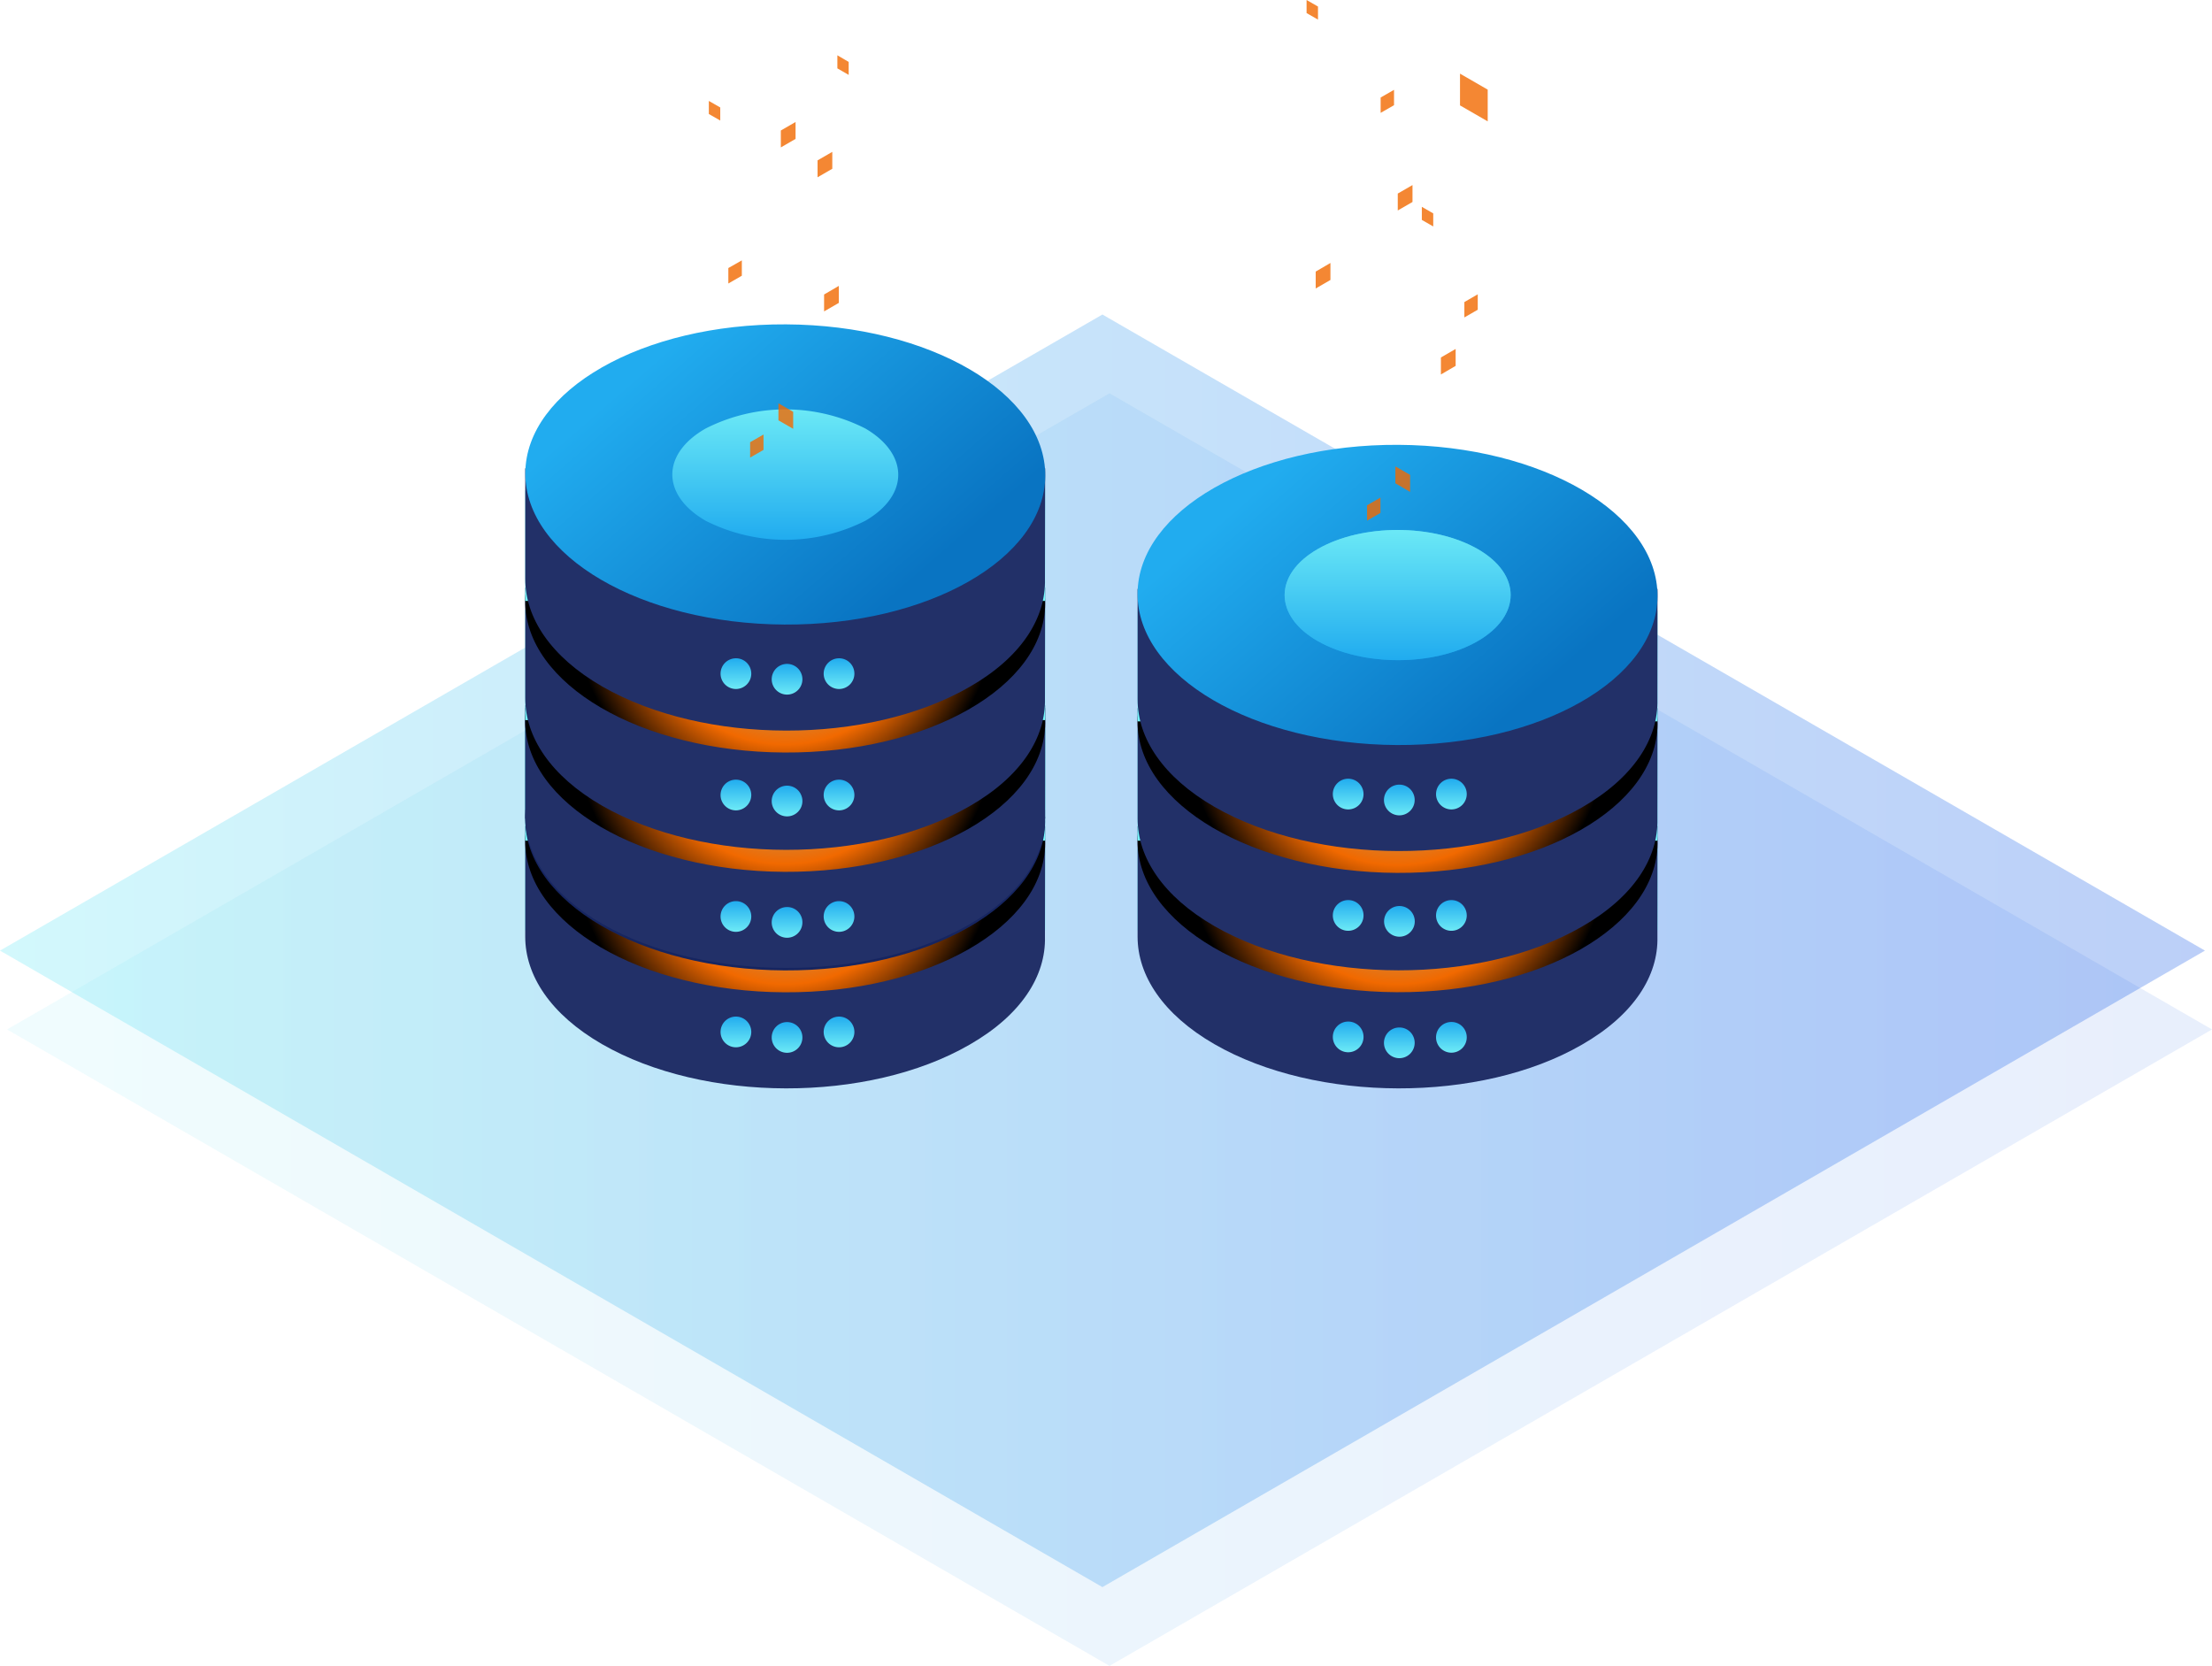 <svg xmlns="http://www.w3.org/2000/svg" xmlns:xlink="http://www.w3.org/1999/xlink" viewBox="0 0 213.23 160.59"><defs><style>.cls-1{isolation:isolate;}.cls-2{opacity:0.3;fill:url(#linear-gradient);}.cls-2,.cls-3{mix-blend-mode:screen;}.cls-3{opacity:0.1;fill:url(#linear-gradient-2);}.cls-4{fill:#74f9fc;}.cls-5{fill:#223068;}.cls-6{fill:url(#radial-gradient);}.cls-7{fill:url(#radial-gradient-2);}.cls-8{fill:url(#linear-gradient-3);}.cls-9{fill:url(#linear-gradient-4);}.cls-10{opacity:0.57;}.cls-11{fill:url(#linear-gradient-6);}.cls-12{fill:url(#linear-gradient-7);}.cls-13{fill:url(#linear-gradient-8);}.cls-14{fill:url(#linear-gradient-9);}.cls-15{fill:url(#linear-gradient-10);}.cls-16{fill:url(#linear-gradient-11);}.cls-17{fill:url(#linear-gradient-12);}.cls-18{fill:url(#linear-gradient-13);}.cls-19{fill:url(#linear-gradient-14);}.cls-20{fill:url(#radial-gradient-3);}.cls-21{fill:#162560;}.cls-22{fill:url(#radial-gradient-4);}.cls-23{fill:url(#radial-gradient-5);}.cls-24{fill:url(#linear-gradient-15);}.cls-25{fill:url(#linear-gradient-16);}.cls-26{fill:url(#linear-gradient-18);}.cls-27{fill:url(#linear-gradient-19);}.cls-28{fill:url(#linear-gradient-20);}.cls-29{fill:url(#linear-gradient-21);}.cls-30{fill:url(#linear-gradient-22);}.cls-31{fill:url(#linear-gradient-23);}.cls-32{fill:url(#linear-gradient-24);}.cls-33{fill:url(#linear-gradient-25);}.cls-34{fill:url(#linear-gradient-26);}.cls-35{fill:url(#linear-gradient-27);}.cls-36{fill:url(#linear-gradient-28);}.cls-37{fill:url(#linear-gradient-29);}.cls-38{opacity:0.8;}.cls-39{fill:#f16900;}</style><linearGradient id="linear-gradient" y1="91.66" x2="212.55" y2="91.66" gradientUnits="userSpaceOnUse"><stop offset="0" stop-color="#6deaf6"/><stop offset="0.23" stop-color="#5ac8f3"/><stop offset="0.76" stop-color="#307eed"/><stop offset="1" stop-color="#2061ea"/></linearGradient><linearGradient id="linear-gradient-2" x1="0.68" y1="99.25" x2="213.23" y2="99.25" xlink:href="#linear-gradient"/><radialGradient id="radial-gradient" cx="134.72" cy="81.18" r="20.46" gradientTransform="translate(215.17 -53.97) rotate(89.69)" gradientUnits="userSpaceOnUse"><stop offset="0" stop-color="#6be4f3"/><stop offset="0.22" stop-color="#95bea8"/><stop offset="0.67" stop-color="#f16900"/><stop offset="0.84" stop-color="#753300"/><stop offset="1"/></radialGradient><radialGradient id="radial-gradient-2" cx="134.72" cy="69.69" r="20.46" gradientTransform="translate(203.67 -65.41) rotate(89.69)" xlink:href="#radial-gradient"/><linearGradient id="linear-gradient-3" x1="123.84" y1="44.8" x2="145.09" y2="69.32" gradientTransform="translate(191.34 -77.68) rotate(89.69)" gradientUnits="userSpaceOnUse"><stop offset="0" stop-color="#21acef"/><stop offset="1" stop-color="#0974c2"/></linearGradient><linearGradient id="linear-gradient-4" x1="134.72" y1="63.56" x2="134.72" y2="50.81" gradientUnits="userSpaceOnUse"><stop offset="0" stop-color="#21acef"/><stop offset="1" stop-color="#6deaf6"/></linearGradient><linearGradient id="linear-gradient-6" x1="134.9" y1="78.6" x2="134.9" y2="75.64" gradientUnits="userSpaceOnUse"><stop offset="0" stop-color="#6deaf6"/><stop offset="1" stop-color="#21acef"/></linearGradient><linearGradient id="linear-gradient-7" x1="129.97" y1="78.03" x2="129.97" y2="75.07" xlink:href="#linear-gradient-6"/><linearGradient id="linear-gradient-8" x1="139.91" y1="78.03" x2="139.91" y2="75.07" xlink:href="#linear-gradient-6"/><linearGradient id="linear-gradient-9" x1="134.9" y1="90.3" x2="134.9" y2="87.35" xlink:href="#linear-gradient-6"/><linearGradient id="linear-gradient-10" x1="129.97" y1="89.73" x2="129.97" y2="86.77" xlink:href="#linear-gradient-6"/><linearGradient id="linear-gradient-11" x1="139.91" y1="89.73" x2="139.91" y2="86.77" xlink:href="#linear-gradient-6"/><linearGradient id="linear-gradient-12" x1="134.9" y1="102" x2="134.9" y2="99.05" xlink:href="#linear-gradient-6"/><linearGradient id="linear-gradient-13" x1="129.97" y1="101.43" x2="129.97" y2="98.48" xlink:href="#linear-gradient-6"/><linearGradient id="linear-gradient-14" x1="139.91" y1="101.43" x2="139.91" y2="98.48" xlink:href="#linear-gradient-6"/><radialGradient id="radial-gradient-3" cx="75.69" cy="81.18" r="20.46" gradientTransform="translate(156.47 5.05) rotate(89.69)" gradientUnits="userSpaceOnUse"><stop offset="0" stop-color="#6be4f3"/><stop offset="0.22" stop-color="#95bea8"/><stop offset="0.67" stop-color="#f16900"/><stop offset="0.84" stop-color="#753300"/><stop offset="1"/></radialGradient><radialGradient id="radial-gradient-4" cx="75.69" cy="69.57" r="20.46" gradientTransform="translate(144.85 -6.5) rotate(89.69)" xlink:href="#radial-gradient"/><radialGradient id="radial-gradient-5" cx="75.69" cy="58.07" r="20.46" gradientTransform="translate(133.36 -17.93) rotate(89.69)" xlink:href="#radial-gradient"/><linearGradient id="linear-gradient-15" x1="64.82" y1="33.19" x2="86.06" y2="57.7" gradientTransform="translate(121.02 -30.2) rotate(89.69)" xlink:href="#linear-gradient-3"/><linearGradient id="linear-gradient-16" x1="75.69" y1="51.95" x2="75.69" y2="39.2" xlink:href="#linear-gradient-4"/><linearGradient id="linear-gradient-18" x1="75.87" y1="66.99" x2="75.87" y2="64.03" xlink:href="#linear-gradient-6"/><linearGradient id="linear-gradient-19" x1="70.94" y1="66.41" x2="70.94" y2="63.46" xlink:href="#linear-gradient-6"/><linearGradient id="linear-gradient-20" x1="80.88" y1="66.41" x2="80.88" y2="63.46" xlink:href="#linear-gradient-6"/><linearGradient id="linear-gradient-21" x1="75.87" y1="78.69" x2="75.87" y2="75.74" xlink:href="#linear-gradient-6"/><linearGradient id="linear-gradient-22" x1="70.94" y1="78.12" x2="70.94" y2="75.16" xlink:href="#linear-gradient-6"/><linearGradient id="linear-gradient-23" x1="80.88" y1="78.12" x2="80.88" y2="75.16" xlink:href="#linear-gradient-6"/><linearGradient id="linear-gradient-24" x1="75.87" y1="90.39" x2="75.87" y2="87.44" xlink:href="#linear-gradient-6"/><linearGradient id="linear-gradient-25" x1="70.94" y1="89.82" x2="70.94" y2="86.87" xlink:href="#linear-gradient-6"/><linearGradient id="linear-gradient-26" x1="80.88" y1="89.82" x2="80.88" y2="86.87" xlink:href="#linear-gradient-6"/><linearGradient id="linear-gradient-27" x1="75.87" y1="101.51" x2="75.87" y2="98.56" xlink:href="#linear-gradient-6"/><linearGradient id="linear-gradient-28" x1="70.94" y1="100.94" x2="70.94" y2="97.98" xlink:href="#linear-gradient-6"/><linearGradient id="linear-gradient-29" x1="80.88" y1="100.94" x2="80.88" y2="97.98" xlink:href="#linear-gradient-6"/></defs><g class="cls-1"><g id="Layer_2" data-name="Layer 2"><g id="Layer_1-2" data-name="Layer 1"><polygon class="cls-2" points="212.55 91.64 106.27 30.32 106.27 30.32 106.27 30.32 0 91.64 106.27 153 106.27 152.99 106.27 153 212.55 91.64"/><polygon class="cls-3" points="213.23 99.24 106.96 37.92 106.95 37.92 106.95 37.92 0.68 99.24 106.95 160.59 106.95 160.59 106.96 160.59 213.23 99.24"/><rect class="cls-4" x="109.66" y="81.76" width="50.12" height="7.93"/><path class="cls-5" d="M159.78,79.64h-8.57c-9.51-4.85-23.8-4.86-33.22,0h-8.33V90.3h0c0,3.74,2.44,7.49,7.39,10.35,9.82,5.67,25.69,5.7,35.44.06,5-2.86,7.38-6.64,7.28-10.41h0Z"/><ellipse class="cls-6" cx="134.72" cy="81.18" rx="14.47" ry="25.06" transform="translate(52.81 215.46) rotate(-89.69)"/><rect class="cls-4" x="109.66" y="70.38" width="50.12" height="10.66"/><path class="cls-5" d="M159.78,68.26h-8.57c-9.51-4.85-23.8-4.86-33.22,0h-8.33V78.92h0c0,3.74,2.44,7.49,7.39,10.35,9.82,5.67,25.69,5.7,35.44.06,5-2.86,7.38-6.64,7.28-10.41h0Z"/><ellipse class="cls-7" cx="134.72" cy="69.69" rx="14.47" ry="25.06" transform="translate(64.3 204.02) rotate(-89.69)"/><rect class="cls-4" x="109.66" y="58.88" width="50.12" height="10.66"/><path class="cls-5" d="M159.78,56.77h-8.57c-9.51-4.86-23.8-4.87-33.22,0h-8.33V67.43h0c0,3.73,2.44,7.48,7.39,10.34,9.82,5.67,25.69,5.7,35.44.07,5-2.87,7.38-6.65,7.28-10.41h0Z"/><ellipse class="cls-8" cx="134.72" cy="57.35" rx="14.47" ry="25.06" transform="translate(76.64 191.76) rotate(-89.69)"/><path class="cls-9" d="M142.44,61.81c-4.24,2.45-11.13,2.43-15.4,0s-4.28-6.44,0-8.89,11.13-2.43,15.39,0S146.68,59.36,142.44,61.81Z"/><g class="cls-10"><path class="cls-9" d="M142.44,61.81c-4.24,2.45-11.13,2.43-15.4,0s-4.28-6.44,0-8.89,11.13-2.43,15.39,0S146.68,59.36,142.44,61.81Z"/></g><path class="cls-11" d="M136.37,77.12a1.48,1.48,0,1,1-1.47-1.48A1.47,1.47,0,0,1,136.37,77.12Z"/><path class="cls-12" d="M131.44,76.55A1.48,1.48,0,1,1,130,75.07,1.48,1.48,0,0,1,131.44,76.55Z"/><path class="cls-13" d="M141.39,76.55a1.48,1.48,0,1,1-1.48-1.48A1.48,1.48,0,0,1,141.39,76.55Z"/><circle class="cls-14" cx="134.9" cy="88.82" r="1.48"/><path class="cls-15" d="M131.44,88.25A1.48,1.48,0,1,1,130,86.77,1.47,1.47,0,0,1,131.44,88.25Z"/><path class="cls-16" d="M141.39,88.25a1.48,1.48,0,1,1-1.48-1.48A1.48,1.48,0,0,1,141.39,88.25Z"/><path class="cls-17" d="M136.37,100.53a1.48,1.48,0,1,1-1.47-1.48A1.47,1.47,0,0,1,136.37,100.53Z"/><path class="cls-18" d="M131.44,100A1.48,1.48,0,1,1,130,98.48,1.47,1.47,0,0,1,131.44,100Z"/><path class="cls-19" d="M141.39,100a1.48,1.48,0,1,1-1.48-1.48A1.47,1.47,0,0,1,141.39,100Z"/><rect class="cls-4" x="50.63" y="81.76" width="50.12" height="7.93"/><path class="cls-5" d="M100.75,79.65H92.19c-9.52-4.86-23.8-4.87-33.22,0H50.63V90.3h0c0,3.74,2.44,7.49,7.39,10.35,9.82,5.67,25.68,5.7,35.44.06,5-2.86,7.37-6.64,7.27-10.41h0Z"/><ellipse class="cls-20" cx="75.69" cy="81.18" rx="14.47" ry="25.06" transform="translate(-5.9 156.44) rotate(-89.69)"/><rect class="cls-4" x="50.63" y="70.38" width="50.12" height="10.66"/><ellipse class="cls-21" cx="75.69" cy="79.07" rx="14.47" ry="25.06" transform="translate(-3.79 154.34) rotate(-89.69)"/><rect class="cls-21" x="50.63" y="68.26" width="50.12" height="10.66"/><rect class="cls-4" x="50.63" y="70.15" width="50.12" height="7.93"/><path class="cls-5" d="M100.75,68H92.19c-9.52-4.85-23.8-4.86-33.22,0H50.63V78.69h0c0,3.74,2.44,7.49,7.39,10.35,9.82,5.67,25.68,5.7,35.44.06,5-2.86,7.37-6.64,7.27-10.41h0Z"/><ellipse class="cls-22" cx="75.69" cy="69.57" rx="14.47" ry="25.06" transform="translate(5.71 144.89) rotate(-89.69)"/><rect class="cls-4" x="50.63" y="58.76" width="50.12" height="10.66"/><path class="cls-5" d="M100.75,56.65H92.19c-9.52-4.85-23.8-4.86-33.22,0H50.63V67.31h0c0,3.74,2.44,7.49,7.39,10.35,9.82,5.67,25.68,5.69,35.44.06,5-2.86,7.37-6.64,7.27-10.41h0Z"/><ellipse class="cls-23" cx="75.69" cy="58.07" rx="14.47" ry="25.06" transform="translate(17.21 133.45) rotate(-89.69)"/><rect class="cls-4" x="50.63" y="47.27" width="50.12" height="10.66"/><path class="cls-5" d="M100.75,45.15H92.19c-9.52-4.85-23.8-4.86-33.22,0H50.63V55.81h0c0,3.74,2.44,7.49,7.39,10.35,9.82,5.67,25.68,5.7,35.44.06,5-2.86,7.37-6.64,7.27-10.41h0Z"/><ellipse class="cls-24" cx="75.69" cy="45.74" rx="14.47" ry="25.06" transform="translate(29.55 121.18) rotate(-89.69)"/><path class="cls-25" d="M83.42,50.2a17.05,17.05,0,0,1-15.4,0c-4.27-2.46-4.29-6.44,0-8.89a17,17,0,0,1,15.4,0C87.63,43.77,87.66,47.75,83.42,50.2Z"/><g class="cls-10"><path class="cls-25" d="M83.42,50.2a17.05,17.05,0,0,1-15.4,0c-4.27-2.46-4.29-6.44,0-8.89a17,17,0,0,1,15.4,0C87.63,43.77,87.66,47.75,83.42,50.2Z"/></g><path class="cls-26" d="M77.35,65.51A1.48,1.48,0,1,1,75.87,64,1.48,1.48,0,0,1,77.35,65.51Z"/><path class="cls-27" d="M72.42,64.94a1.48,1.48,0,1,1-1.48-1.48A1.47,1.47,0,0,1,72.42,64.94Z"/><path class="cls-28" d="M82.36,64.94a1.48,1.48,0,1,1-1.48-1.48A1.47,1.47,0,0,1,82.36,64.94Z"/><path class="cls-29" d="M77.35,77.21a1.48,1.48,0,1,1-1.48-1.47A1.48,1.48,0,0,1,77.35,77.21Z"/><path class="cls-30" d="M72.42,76.64a1.48,1.48,0,1,1-1.48-1.48A1.48,1.48,0,0,1,72.42,76.64Z"/><path class="cls-31" d="M82.36,76.64a1.48,1.48,0,1,1-1.48-1.48A1.48,1.48,0,0,1,82.36,76.64Z"/><path class="cls-32" d="M77.35,88.92a1.48,1.48,0,1,1-1.48-1.48A1.47,1.47,0,0,1,77.35,88.92Z"/><path class="cls-33" d="M72.42,88.34a1.48,1.48,0,1,1-1.48-1.47A1.48,1.48,0,0,1,72.42,88.34Z"/><path class="cls-34" d="M82.36,88.34a1.48,1.48,0,1,1-1.48-1.47A1.48,1.48,0,0,1,82.36,88.34Z"/><path class="cls-35" d="M77.35,100a1.48,1.48,0,1,1-1.48-1.47A1.48,1.48,0,0,1,77.35,100Z"/><path class="cls-36" d="M72.42,99.46A1.48,1.48,0,1,1,70.94,98,1.48,1.48,0,0,1,72.42,99.46Z"/><path class="cls-37" d="M82.36,99.46A1.48,1.48,0,1,1,80.88,98,1.48,1.48,0,0,1,82.36,99.46Z"/><g class="cls-38"><polygon class="cls-39" points="143.41 11.7 140.74 10.16 140.74 7.1 143.41 8.64 143.41 11.7"/><polygon class="cls-39" points="127.05 1.89 125.95 1.26 125.95 0 127.05 0.63 127.05 1.89"/><polygon class="cls-39" points="138.16 21.83 137.06 21.2 137.06 19.94 138.16 20.57 138.16 21.83"/><polygon class="cls-39" points="135.93 47.42 134.51 46.59 134.51 44.96 135.93 45.78 135.93 47.42"/><polygon class="cls-39" points="126.83 27.81 128.25 26.99 128.25 25.35 126.83 26.18 126.83 27.81"/><polygon class="cls-39" points="133.09 10.88 134.38 10.14 134.38 8.66 133.09 9.4 133.09 10.88"/><polygon class="cls-39" points="131.78 50.19 133.07 49.45 133.07 47.97 131.78 48.71 131.78 50.19"/><polygon class="cls-39" points="141.16 30.6 142.45 29.86 142.45 28.37 141.16 29.12 141.16 30.6"/><polygon class="cls-39" points="138.9 36.1 140.32 35.27 140.32 33.64 138.9 34.46 138.9 36.1"/><polygon class="cls-39" points="134.74 20.29 136.16 19.47 136.16 17.84 134.74 18.66 134.74 20.29"/></g><g class="cls-38"><polygon class="cls-39" points="69.43 11.62 68.33 10.99 68.33 9.73 69.43 10.36 69.43 11.62"/><polygon class="cls-39" points="81.81 7.22 80.72 6.59 80.72 5.33 81.81 5.97 81.81 7.22"/><polygon class="cls-39" points="76.46 41.34 75.04 40.52 75.04 38.88 76.46 39.7 76.46 41.34"/><polygon class="cls-39" points="78.81 17.09 80.23 16.27 80.23 14.64 78.81 15.46 78.81 17.09"/><polygon class="cls-39" points="70.21 27.33 71.51 26.58 71.51 25.1 70.21 25.84 70.21 27.33"/><polygon class="cls-39" points="72.31 44.11 73.6 43.37 73.6 41.89 72.31 42.63 72.31 44.11"/><polygon class="cls-39" points="79.44 30.02 80.86 29.2 80.86 27.56 79.44 28.39 79.44 30.02"/><polygon class="cls-39" points="75.27 14.21 76.69 13.39 76.69 11.76 75.27 12.58 75.27 14.21"/></g></g></g></g></svg>